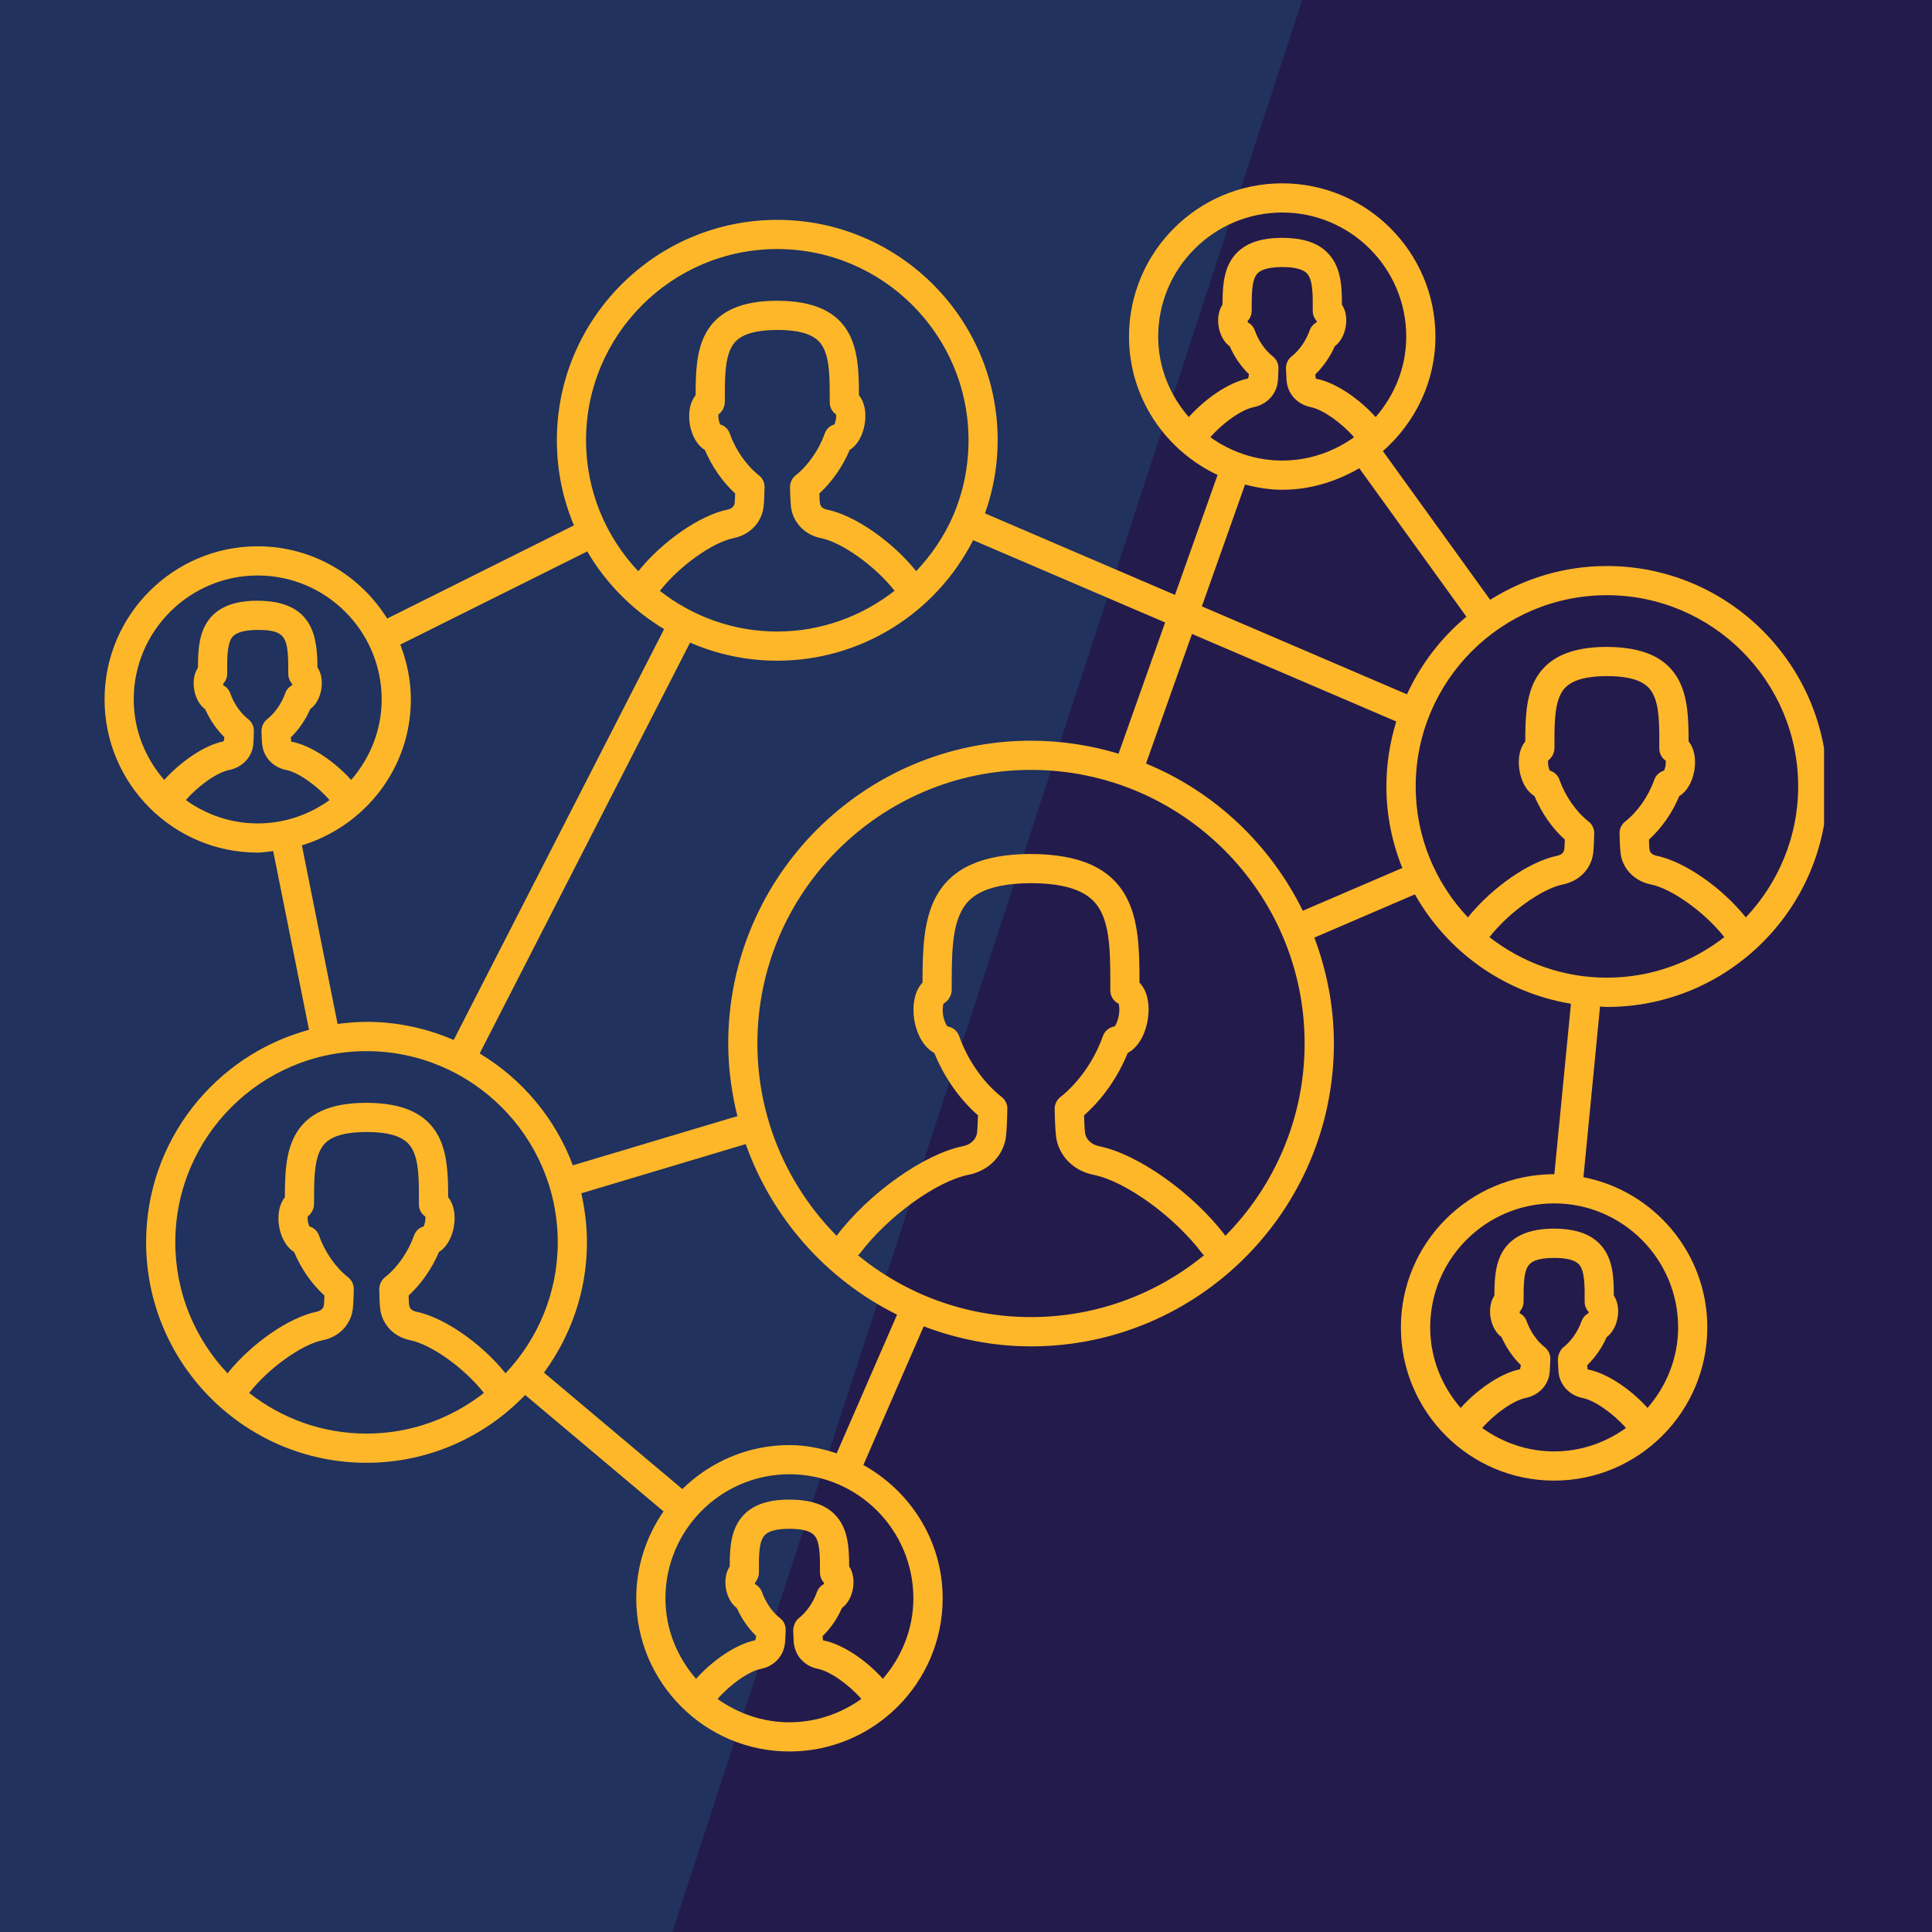 <svg xmlns="http://www.w3.org/2000/svg" xmlns:xlink="http://www.w3.org/1999/xlink" width="100" zoomAndPan="magnify" viewBox="0 0 75 75" height="100" preserveAspectRatio="xMidYMid meet" version="1.0"><defs><clipPath id="e34328d6f4"><path d="M 0 0 L 50.629 0 L 50.629 75 L 0 75 Z M 0 0 " clip-rule="nonzero"/></clipPath><clipPath id="f7c49845af"><path d="M -3.441 0 L 50.551 0 L 26.102 75 L -27.887 75 Z M -3.441 0 " clip-rule="nonzero"/></clipPath><clipPath id="2b560d73c0"><path d="M 4.059 7 L 70.809 7 L 70.809 68 L 4.059 68 Z M 4.059 7 " clip-rule="nonzero"/></clipPath></defs><rect x="-7.5" width="90" fill="#ffffff" y="-7.5" height="90" fill-opacity="1"/><rect x="-7.5" width="90" fill="#231b4b" y="-7.5" height="90" fill-opacity="1"/><g clip-path="url(#e34328d6f4)"><g clip-path="url(#f7c49845af)"><path fill="#20325d" d="M -27.887 0 L 50.629 0 L 50.629 75 L -27.887 75 Z M -27.887 0 " fill-opacity="1" fill-rule="nonzero"/></g></g><g clip-path="url(#2b560d73c0)"><path fill="#ffb72a" d="M 62.379 21.973 C 60.715 21.973 59.164 22.457 57.848 23.285 L 53.684 17.512 C 54.922 16.422 55.723 14.84 55.723 13.066 C 55.723 9.785 53.055 7.117 49.777 7.117 C 46.496 7.117 43.828 9.785 43.828 13.066 C 43.828 15.445 45.242 17.484 47.266 18.438 L 45.613 23.094 L 38.238 19.93 C 38.559 19.02 38.73 18.07 38.73 17.09 C 38.73 12.371 34.895 8.535 30.172 8.535 C 25.453 8.535 21.617 12.371 21.617 17.09 C 21.617 18.262 21.852 19.379 22.281 20.395 L 15.031 24.012 C 13.98 22.332 12.129 21.207 10.004 21.207 C 6.727 21.207 4.059 23.875 4.059 27.152 C 4.059 30.43 6.727 33.098 10.004 33.098 C 10.211 33.098 10.406 33.059 10.605 33.039 L 11.996 39.977 C 8.359 40.961 5.672 44.281 5.672 48.227 C 5.672 52.945 9.512 56.785 14.227 56.785 C 16.648 56.785 18.828 55.773 20.387 54.152 L 25.758 58.672 C 25.094 59.633 24.699 60.793 24.699 62.047 C 24.699 65.324 27.367 67.992 30.645 67.992 C 33.926 67.992 36.594 65.324 36.594 62.047 C 36.594 59.812 35.34 57.887 33.516 56.871 L 35.859 51.488 C 37.156 51.98 38.559 52.266 40.023 52.266 C 46.508 52.266 51.781 46.988 51.781 40.508 C 51.781 39.059 51.504 37.68 51.023 36.398 L 54.926 34.719 C 56.176 36.938 58.383 38.535 60.984 38.965 L 60.34 45.582 C 60.336 45.582 60.336 45.582 60.332 45.582 C 57.051 45.582 54.383 48.25 54.383 51.527 C 54.383 54.809 57.051 57.477 60.332 57.477 C 63.609 57.477 66.277 54.809 66.277 51.527 C 66.277 48.641 64.203 46.23 61.469 45.699 L 62.113 39.074 C 62.203 39.078 62.289 39.09 62.379 39.09 C 67.098 39.09 70.938 35.25 70.938 30.531 C 70.938 25.812 67.098 21.973 62.379 21.973 Z M 57.539 55.434 C 58.027 54.879 58.746 54.367 59.223 54.27 C 59.68 54.176 60.031 53.852 60.133 53.426 C 60.164 53.293 60.172 53.113 60.184 52.762 C 60.188 52.582 60.109 52.41 59.965 52.297 C 59.668 52.066 59.406 51.688 59.266 51.293 C 59.219 51.156 59.121 51.047 59 50.98 C 58.996 50.961 58.992 50.941 58.988 50.926 C 59.086 50.82 59.145 50.676 59.145 50.523 C 59.145 49.871 59.141 49.309 59.383 49.07 C 59.539 48.91 59.855 48.832 60.34 48.832 C 60.805 48.832 61.121 48.91 61.281 49.07 C 61.52 49.309 61.52 49.871 61.516 50.539 C 61.516 50.688 61.574 50.828 61.672 50.93 C 61.668 50.945 61.664 50.965 61.664 50.98 C 61.539 51.043 61.445 51.152 61.395 51.293 C 61.254 51.688 60.992 52.066 60.695 52.297 C 60.551 52.41 60.473 52.625 60.477 52.805 C 60.488 53.113 60.496 53.293 60.527 53.418 C 60.633 53.852 60.984 54.18 61.438 54.27 C 61.914 54.367 62.633 54.879 63.121 55.434 C 62.332 56 61.375 56.344 60.332 56.344 C 59.289 56.344 58.328 56 57.539 55.434 Z M 65.145 51.527 C 65.145 52.727 64.688 53.812 63.957 54.656 C 63.371 54 62.453 53.32 61.629 53.16 C 61.625 53.121 61.621 53.066 61.617 52.996 C 61.926 52.699 62.191 52.316 62.371 51.906 C 62.578 51.754 62.738 51.484 62.797 51.141 C 62.852 50.809 62.793 50.508 62.648 50.293 C 62.648 49.516 62.602 48.789 62.082 48.27 C 61.699 47.887 61.129 47.699 60.32 47.695 C 59.531 47.699 58.961 47.887 58.578 48.27 C 58.062 48.789 58.016 49.508 58.012 50.293 C 57.867 50.508 57.809 50.812 57.863 51.152 C 57.926 51.488 58.082 51.758 58.289 51.906 C 58.473 52.316 58.73 52.695 59.039 52.992 C 59.031 53.062 59.02 53.121 59 53.156 C 58.203 53.32 57.289 54 56.703 54.656 C 55.973 53.812 55.52 52.727 55.52 51.527 C 55.52 48.875 57.676 46.715 60.332 46.715 C 62.984 46.715 65.145 48.875 65.145 51.527 Z M 49.41 13.836 C 49.113 13.602 48.852 13.227 48.711 12.828 C 48.664 12.691 48.566 12.582 48.441 12.516 C 48.441 12.496 48.438 12.48 48.434 12.461 C 48.531 12.355 48.59 12.211 48.59 12.062 C 48.59 11.41 48.586 10.844 48.824 10.605 C 48.984 10.449 49.301 10.367 49.785 10.367 C 50.25 10.367 50.57 10.449 50.727 10.605 C 50.965 10.844 50.965 11.41 50.961 12.074 C 50.961 12.223 51.02 12.363 51.117 12.465 C 51.113 12.48 51.113 12.5 51.109 12.516 C 50.984 12.582 50.887 12.691 50.84 12.828 C 50.699 13.227 50.438 13.602 50.141 13.836 C 50 13.945 49.918 14.117 49.922 14.297 C 49.934 14.656 49.941 14.828 49.973 14.953 C 50.078 15.387 50.426 15.711 50.883 15.805 C 51.359 15.902 52.078 16.414 52.566 16.973 C 51.777 17.535 50.816 17.879 49.777 17.879 C 48.734 17.879 47.773 17.535 46.984 16.973 C 47.473 16.414 48.191 15.902 48.672 15.805 C 49.125 15.711 49.473 15.387 49.578 14.957 C 49.609 14.828 49.621 14.656 49.629 14.297 C 49.633 14.117 49.551 13.945 49.41 13.836 Z M 44.961 13.066 C 44.961 10.41 47.121 8.25 49.777 8.25 C 52.43 8.25 54.59 10.41 54.59 13.066 C 54.59 14.266 54.133 15.348 53.402 16.191 C 52.816 15.535 51.898 14.855 51.078 14.699 C 51.07 14.66 51.066 14.602 51.062 14.531 C 51.371 14.234 51.633 13.855 51.816 13.441 C 52.023 13.289 52.18 13.023 52.242 12.68 C 52.297 12.344 52.238 12.043 52.094 11.828 C 52.094 11.051 52.047 10.328 51.527 9.805 C 51.145 9.422 50.578 9.234 49.766 9.234 C 48.977 9.234 48.406 9.422 48.023 9.805 C 47.508 10.324 47.461 11.043 47.457 11.828 C 47.312 12.043 47.254 12.348 47.309 12.688 C 47.371 13.027 47.527 13.293 47.738 13.445 C 47.918 13.852 48.176 14.23 48.484 14.527 C 48.477 14.598 48.465 14.656 48.445 14.695 C 47.652 14.852 46.734 15.535 46.148 16.191 C 45.418 15.348 44.961 14.266 44.961 13.066 Z M 48.332 18.812 C 48.797 18.93 49.277 19.012 49.777 19.012 C 50.871 19.012 51.883 18.691 52.766 18.176 L 56.926 23.941 C 55.945 24.754 55.156 25.785 54.617 26.953 L 46.656 23.539 Z M 40.023 28.754 C 33.543 28.754 28.27 34.027 28.27 40.508 C 28.27 41.48 28.402 42.422 28.625 43.328 L 22.238 45.238 C 21.555 43.414 20.27 41.887 18.621 40.895 L 26.789 24.945 C 27.828 25.398 28.973 25.648 30.172 25.648 C 33.41 25.648 36.324 23.82 37.777 20.969 L 45.23 24.164 L 43.422 29.258 C 42.344 28.934 41.207 28.754 40.023 28.754 Z M 29.461 18.453 C 28.98 18.074 28.555 17.469 28.332 16.832 C 28.27 16.652 28.129 16.523 27.957 16.477 C 27.938 16.434 27.914 16.371 27.898 16.289 C 27.883 16.203 27.883 16.133 27.891 16.086 C 28.043 15.977 28.137 15.789 28.137 15.598 C 28.137 14.723 28.133 13.969 28.391 13.488 C 28.559 13.172 28.91 12.812 30.188 12.809 C 31.438 12.812 31.789 13.172 31.957 13.488 C 32.215 13.969 32.211 14.723 32.211 15.621 C 32.211 15.812 32.305 15.988 32.457 16.09 C 32.461 16.137 32.465 16.203 32.449 16.281 C 32.434 16.367 32.41 16.434 32.391 16.477 C 32.219 16.523 32.078 16.652 32.016 16.832 C 31.789 17.469 31.367 18.074 30.887 18.453 C 30.742 18.562 30.664 18.75 30.668 18.93 C 30.68 19.379 30.691 19.66 30.734 19.832 C 30.863 20.371 31.301 20.777 31.871 20.891 C 32.695 21.059 33.98 21.98 34.727 22.934 C 33.449 23.93 31.863 24.516 30.172 24.516 C 28.457 24.516 26.875 23.922 25.617 22.938 C 26.363 21.984 27.648 21.059 28.473 20.891 C 29.047 20.777 29.484 20.371 29.613 19.836 C 29.656 19.66 29.668 19.379 29.68 18.914 C 29.684 18.734 29.605 18.562 29.461 18.453 Z M 30.172 9.668 C 34.266 9.668 37.598 12.996 37.598 17.09 C 37.598 18.105 37.398 19.09 37 20.02 C 36.648 20.832 36.152 21.551 35.566 22.172 C 34.633 21.012 33.18 20 32.094 19.781 C 32.043 19.77 31.871 19.723 31.836 19.566 C 31.82 19.484 31.812 19.332 31.809 19.156 C 32.297 18.707 32.711 18.113 32.984 17.469 C 33.266 17.293 33.484 16.941 33.566 16.473 C 33.645 16.004 33.555 15.598 33.344 15.34 C 33.344 14.453 33.312 13.621 32.957 12.953 C 32.5 12.098 31.594 11.676 30.16 11.676 C 28.754 11.676 27.848 12.098 27.391 12.953 C 27.035 13.617 27.004 14.441 27.004 15.34 C 26.793 15.598 26.703 16.008 26.781 16.484 C 26.863 16.945 27.082 17.297 27.363 17.469 C 27.637 18.113 28.051 18.711 28.539 19.156 C 28.535 19.328 28.527 19.484 28.512 19.566 C 28.473 19.723 28.305 19.77 28.25 19.781 C 27.168 20 25.711 21.016 24.777 22.176 C 23.523 20.844 22.75 19.059 22.75 17.09 C 22.75 12.996 26.082 9.668 30.172 9.668 Z M 5.191 27.152 C 5.191 24.5 7.352 22.34 10.004 22.34 C 12.656 22.34 14.816 24.5 14.816 27.152 C 14.816 28.352 14.359 29.434 13.633 30.277 C 13.047 29.625 12.125 28.941 11.305 28.789 C 11.297 28.746 11.297 28.688 11.293 28.621 C 11.602 28.32 11.863 27.941 12.043 27.527 C 12.254 27.375 12.41 27.109 12.473 26.766 C 12.527 26.426 12.469 26.121 12.324 25.91 C 12.316 24.75 12.176 23.324 9.992 23.32 C 8.973 23.32 8.309 23.637 7.965 24.281 C 7.715 24.75 7.688 25.312 7.684 25.918 C 7.543 26.133 7.48 26.438 7.539 26.773 C 7.598 27.113 7.754 27.379 7.965 27.531 C 8.145 27.941 8.406 28.316 8.711 28.617 C 8.707 28.684 8.695 28.746 8.672 28.781 C 7.879 28.941 6.961 29.625 6.375 30.277 C 5.648 29.438 5.191 28.352 5.191 27.152 Z M 7.215 31.059 C 7.699 30.5 8.418 29.988 8.895 29.891 C 9.352 29.801 9.703 29.477 9.809 29.043 C 9.84 28.91 9.848 28.734 9.855 28.387 C 9.863 28.207 9.781 28.035 9.641 27.922 C 9.34 27.688 9.078 27.312 8.941 26.918 C 8.891 26.777 8.793 26.668 8.672 26.605 C 8.668 26.586 8.664 26.566 8.66 26.547 C 8.762 26.441 8.82 26.301 8.82 26.148 C 8.816 25.605 8.816 25.098 8.965 24.812 C 9.02 24.715 9.156 24.457 10.012 24.453 C 11.148 24.457 11.191 24.777 11.191 26.16 C 11.191 26.312 11.25 26.449 11.348 26.555 C 11.344 26.57 11.34 26.586 11.336 26.605 C 11.215 26.668 11.117 26.777 11.07 26.918 C 10.93 27.312 10.668 27.688 10.367 27.922 C 10.227 28.031 10.145 28.219 10.152 28.398 C 10.16 28.719 10.168 28.906 10.203 29.043 C 10.309 29.477 10.656 29.801 11.113 29.891 C 11.59 29.988 12.309 30.5 12.793 31.059 C 12.004 31.625 11.047 31.965 10.004 31.965 C 8.961 31.965 8.004 31.625 7.215 31.059 Z M 11.719 32.816 C 14.156 32.074 15.949 29.832 15.949 27.152 C 15.949 26.402 15.797 25.688 15.539 25.023 L 22.797 21.406 C 23.523 22.645 24.551 23.684 25.781 24.422 L 17.613 40.371 C 16.574 39.922 15.43 39.668 14.227 39.668 C 13.848 39.668 13.477 39.703 13.105 39.75 Z M 6.805 48.227 C 6.805 44.133 10.133 40.805 14.227 40.805 C 18.32 40.805 21.652 44.133 21.652 48.227 C 21.652 50.195 20.879 51.98 19.625 53.312 C 18.691 52.148 17.234 51.137 16.152 50.918 C 16.098 50.906 15.926 50.859 15.891 50.703 C 15.871 50.621 15.867 50.469 15.863 50.293 C 16.352 49.844 16.766 49.25 17.039 48.605 C 17.32 48.43 17.539 48.074 17.621 47.609 C 17.699 47.141 17.609 46.734 17.398 46.477 C 17.398 45.59 17.367 44.758 17.012 44.09 C 16.551 43.23 15.648 42.812 14.215 42.812 C 12.809 42.812 11.902 43.23 11.445 44.09 C 11.09 44.754 11.059 45.578 11.059 46.477 C 10.848 46.734 10.758 47.145 10.836 47.621 C 10.918 48.078 11.137 48.43 11.418 48.605 C 11.688 49.25 12.102 49.844 12.594 50.293 C 12.59 50.465 12.582 50.621 12.566 50.703 C 12.527 50.859 12.355 50.906 12.305 50.918 C 11.223 51.137 9.766 52.148 8.832 53.312 C 7.578 51.98 6.805 50.195 6.805 48.227 Z M 9.672 54.074 C 10.418 53.121 11.703 52.195 12.527 52.027 C 13.102 51.914 13.535 51.508 13.668 50.973 C 13.711 50.797 13.723 50.512 13.734 50.051 C 13.738 49.871 13.656 49.699 13.516 49.586 C 13.035 49.211 12.609 48.605 12.387 47.969 C 12.324 47.789 12.184 47.66 12.012 47.609 C 11.992 47.57 11.969 47.508 11.953 47.426 C 11.938 47.336 11.938 47.266 11.945 47.223 C 12.094 47.113 12.191 46.926 12.191 46.734 C 12.191 45.859 12.188 45.105 12.445 44.625 C 12.613 44.309 12.965 43.945 14.238 43.945 C 15.488 43.945 15.844 44.309 16.012 44.625 C 16.27 45.105 16.266 45.859 16.262 46.758 C 16.262 46.949 16.359 47.125 16.512 47.227 C 16.516 47.273 16.52 47.336 16.504 47.418 C 16.488 47.504 16.465 47.57 16.445 47.609 C 16.273 47.66 16.129 47.789 16.07 47.969 C 15.844 48.605 15.422 49.211 14.941 49.586 C 14.797 49.699 14.719 49.887 14.723 50.066 C 14.734 50.512 14.742 50.797 14.789 50.969 C 14.918 51.508 15.355 51.914 15.926 52.027 C 16.754 52.195 18.039 53.121 18.785 54.074 C 17.527 55.059 15.945 55.652 14.227 55.652 C 12.508 55.652 10.93 55.059 9.672 54.074 Z M 27.855 65.953 C 28.344 65.395 29.059 64.883 29.539 64.785 C 29.996 64.695 30.344 64.367 30.445 63.941 C 30.48 63.809 30.488 63.629 30.5 63.277 C 30.504 63.098 30.426 62.926 30.281 62.816 C 29.98 62.582 29.723 62.207 29.582 61.809 C 29.531 61.672 29.434 61.562 29.312 61.496 C 29.309 61.477 29.309 61.461 29.305 61.441 C 29.402 61.336 29.461 61.191 29.461 61.039 C 29.457 60.391 29.457 59.824 29.695 59.586 C 29.855 59.426 30.172 59.348 30.652 59.348 C 31.121 59.348 31.438 59.426 31.594 59.586 C 31.836 59.824 31.832 60.391 31.832 61.055 C 31.832 61.203 31.891 61.344 31.988 61.445 C 31.984 61.461 31.98 61.48 31.977 61.496 C 31.855 61.562 31.758 61.672 31.711 61.809 C 31.57 62.207 31.309 62.582 31.012 62.816 C 30.867 62.926 30.789 63.141 30.793 63.324 C 30.805 63.629 30.809 63.809 30.844 63.934 C 30.945 64.367 31.297 64.695 31.754 64.785 C 32.23 64.883 32.949 65.395 33.438 65.953 C 32.648 66.516 31.688 66.859 30.645 66.859 C 29.605 66.859 28.645 66.516 27.855 65.953 Z M 35.457 62.047 C 35.457 63.242 35 64.328 34.273 65.172 C 33.688 64.516 32.77 63.836 31.945 63.676 C 31.941 63.637 31.938 63.582 31.934 63.512 C 32.242 63.215 32.504 62.836 32.684 62.422 C 32.895 62.27 33.051 62.004 33.113 61.66 C 33.168 61.324 33.109 61.023 32.965 60.809 C 32.961 60.031 32.918 59.305 32.398 58.785 C 32.016 58.402 31.445 58.215 30.637 58.215 C 29.848 58.215 29.277 58.402 28.895 58.785 C 28.379 59.305 28.328 60.023 28.328 60.809 C 28.184 61.023 28.125 61.328 28.18 61.668 C 28.242 62.008 28.398 62.273 28.605 62.426 C 28.785 62.832 29.047 63.211 29.355 63.508 C 29.348 63.578 29.336 63.637 29.316 63.676 C 28.52 63.836 27.605 64.516 27.02 65.172 C 26.289 64.328 25.832 63.242 25.832 62.047 C 25.832 59.391 27.992 57.23 30.645 57.23 C 33.301 57.23 35.457 59.391 35.457 62.047 Z M 32.48 56.418 C 31.898 56.227 31.289 56.098 30.645 56.098 C 29.027 56.098 27.562 56.754 26.488 57.805 L 21.117 53.285 C 22.16 51.863 22.785 50.121 22.785 48.227 C 22.785 47.574 22.703 46.938 22.566 46.324 L 28.949 44.414 C 29.977 47.309 32.098 49.684 34.824 51.035 Z M 33.305 48.727 C 33.324 48.703 33.355 48.691 33.375 48.668 C 34.449 47.234 36.344 45.859 37.598 45.605 C 38.312 45.465 38.859 44.961 39.02 44.297 C 39.074 44.078 39.09 43.703 39.105 43.055 C 39.113 42.875 39.031 42.703 38.891 42.59 C 38.18 42.035 37.559 41.148 37.234 40.219 C 37.16 40.016 36.984 39.875 36.777 39.844 C 36.727 39.781 36.652 39.633 36.613 39.426 C 36.578 39.203 36.602 39.039 36.625 38.961 C 36.816 38.859 36.945 38.645 36.945 38.422 C 36.945 37.164 36.941 36.082 37.328 35.359 C 37.57 34.898 38.113 34.289 40.043 34.285 C 41.934 34.289 42.477 34.898 42.723 35.355 C 43.109 36.078 43.105 37.16 43.102 38.449 C 43.102 38.672 43.23 38.871 43.426 38.965 C 43.449 39.043 43.469 39.203 43.434 39.414 C 43.395 39.633 43.32 39.777 43.273 39.844 C 43.066 39.875 42.887 40.016 42.816 40.219 C 42.488 41.148 41.871 42.035 41.16 42.59 C 41.02 42.703 40.938 42.875 40.941 43.055 C 40.957 43.676 40.973 44.07 41.027 44.293 C 41.191 44.961 41.734 45.465 42.449 45.605 C 43.703 45.859 45.602 47.234 46.676 48.668 C 46.695 48.691 46.723 48.707 46.742 48.727 C 44.91 50.227 42.57 51.129 40.023 51.129 C 37.477 51.129 35.137 50.227 33.305 48.727 Z M 47.57 47.973 C 46.328 46.328 44.18 44.801 42.672 44.496 C 42.391 44.441 42.188 44.262 42.129 44.023 C 42.105 43.926 42.094 43.594 42.082 43.297 C 42.797 42.672 43.398 41.812 43.777 40.875 C 44.148 40.684 44.441 40.227 44.551 39.609 C 44.656 38.98 44.531 38.445 44.234 38.145 C 44.238 36.898 44.207 35.73 43.723 34.824 C 43.121 33.699 41.918 33.156 40.004 33.152 C 38.129 33.156 36.926 33.703 36.328 34.824 C 35.848 35.727 35.812 36.883 35.812 38.145 C 35.52 38.449 35.395 38.984 35.496 39.617 C 35.609 40.23 35.902 40.684 36.27 40.875 C 36.648 41.812 37.25 42.672 37.965 43.297 C 37.957 43.594 37.941 43.926 37.922 44.023 C 37.863 44.262 37.66 44.441 37.375 44.496 C 35.867 44.801 33.719 46.328 32.477 47.973 C 30.578 46.051 29.402 43.414 29.402 40.508 C 29.402 34.652 34.168 29.887 40.023 29.887 C 45.883 29.887 50.645 34.652 50.645 40.508 C 50.645 43.414 49.469 46.051 47.57 47.973 Z M 50.574 35.355 C 49.312 32.785 47.148 30.734 44.488 29.641 L 46.273 24.609 L 54.203 28.008 C 53.957 28.805 53.82 29.652 53.82 30.531 C 53.82 31.648 54.043 32.715 54.438 33.695 Z M 57.82 36.379 C 58.566 35.426 59.855 34.496 60.68 34.332 C 61.254 34.215 61.688 33.809 61.82 33.273 C 61.863 33.098 61.875 32.809 61.887 32.352 C 61.891 32.172 61.809 32 61.668 31.891 C 61.184 31.512 60.762 30.906 60.539 30.27 C 60.477 30.094 60.336 29.965 60.164 29.914 C 60.145 29.871 60.117 29.812 60.105 29.727 C 60.09 29.641 60.09 29.57 60.098 29.523 C 60.246 29.414 60.344 29.23 60.344 29.039 C 60.34 28.164 60.34 27.406 60.594 26.93 C 60.766 26.613 61.117 26.25 62.391 26.246 C 63.641 26.25 63.996 26.613 64.164 26.93 C 64.422 27.406 64.418 28.164 64.414 29.059 C 64.414 29.254 64.512 29.426 64.664 29.531 C 64.668 29.574 64.668 29.641 64.656 29.723 C 64.641 29.809 64.617 29.871 64.598 29.914 C 64.426 29.965 64.281 30.094 64.219 30.27 C 63.996 30.906 63.574 31.512 63.09 31.891 C 62.949 32 62.867 32.172 62.871 32.352 C 62.883 32.809 62.895 33.098 62.938 33.273 C 63.07 33.809 63.504 34.215 64.078 34.332 C 64.906 34.496 66.191 35.426 66.938 36.379 C 65.676 37.363 64.098 37.953 62.379 37.953 C 60.66 37.953 59.082 37.363 57.82 36.379 Z M 67.773 35.613 C 66.844 34.453 65.387 33.438 64.301 33.219 C 64.25 33.207 64.078 33.164 64.039 33.008 C 64.023 32.926 64.02 32.77 64.012 32.594 C 64.504 32.148 64.918 31.555 65.188 30.906 C 65.473 30.734 65.691 30.379 65.773 29.914 C 65.852 29.445 65.762 29.035 65.551 28.777 C 65.551 27.891 65.52 27.059 65.164 26.395 C 64.703 25.535 63.801 25.117 62.363 25.113 C 60.961 25.117 60.055 25.535 59.594 26.395 C 59.242 27.055 59.211 27.883 59.211 28.781 C 58.996 29.039 58.91 29.445 58.988 29.922 C 59.07 30.383 59.285 30.734 59.57 30.906 C 59.84 31.555 60.254 32.148 60.746 32.594 C 60.742 32.77 60.734 32.926 60.719 33.004 C 60.68 33.164 60.508 33.207 60.457 33.219 C 59.371 33.438 57.914 34.453 56.984 35.613 C 55.73 34.285 54.957 32.496 54.957 30.531 C 54.957 26.438 58.285 23.105 62.379 23.105 C 66.473 23.105 69.805 26.438 69.805 30.531 C 69.805 32.496 69.027 34.285 67.773 35.613 Z M 67.773 35.613 " fill-opacity="1" fill-rule="nonzero"/></g></svg>